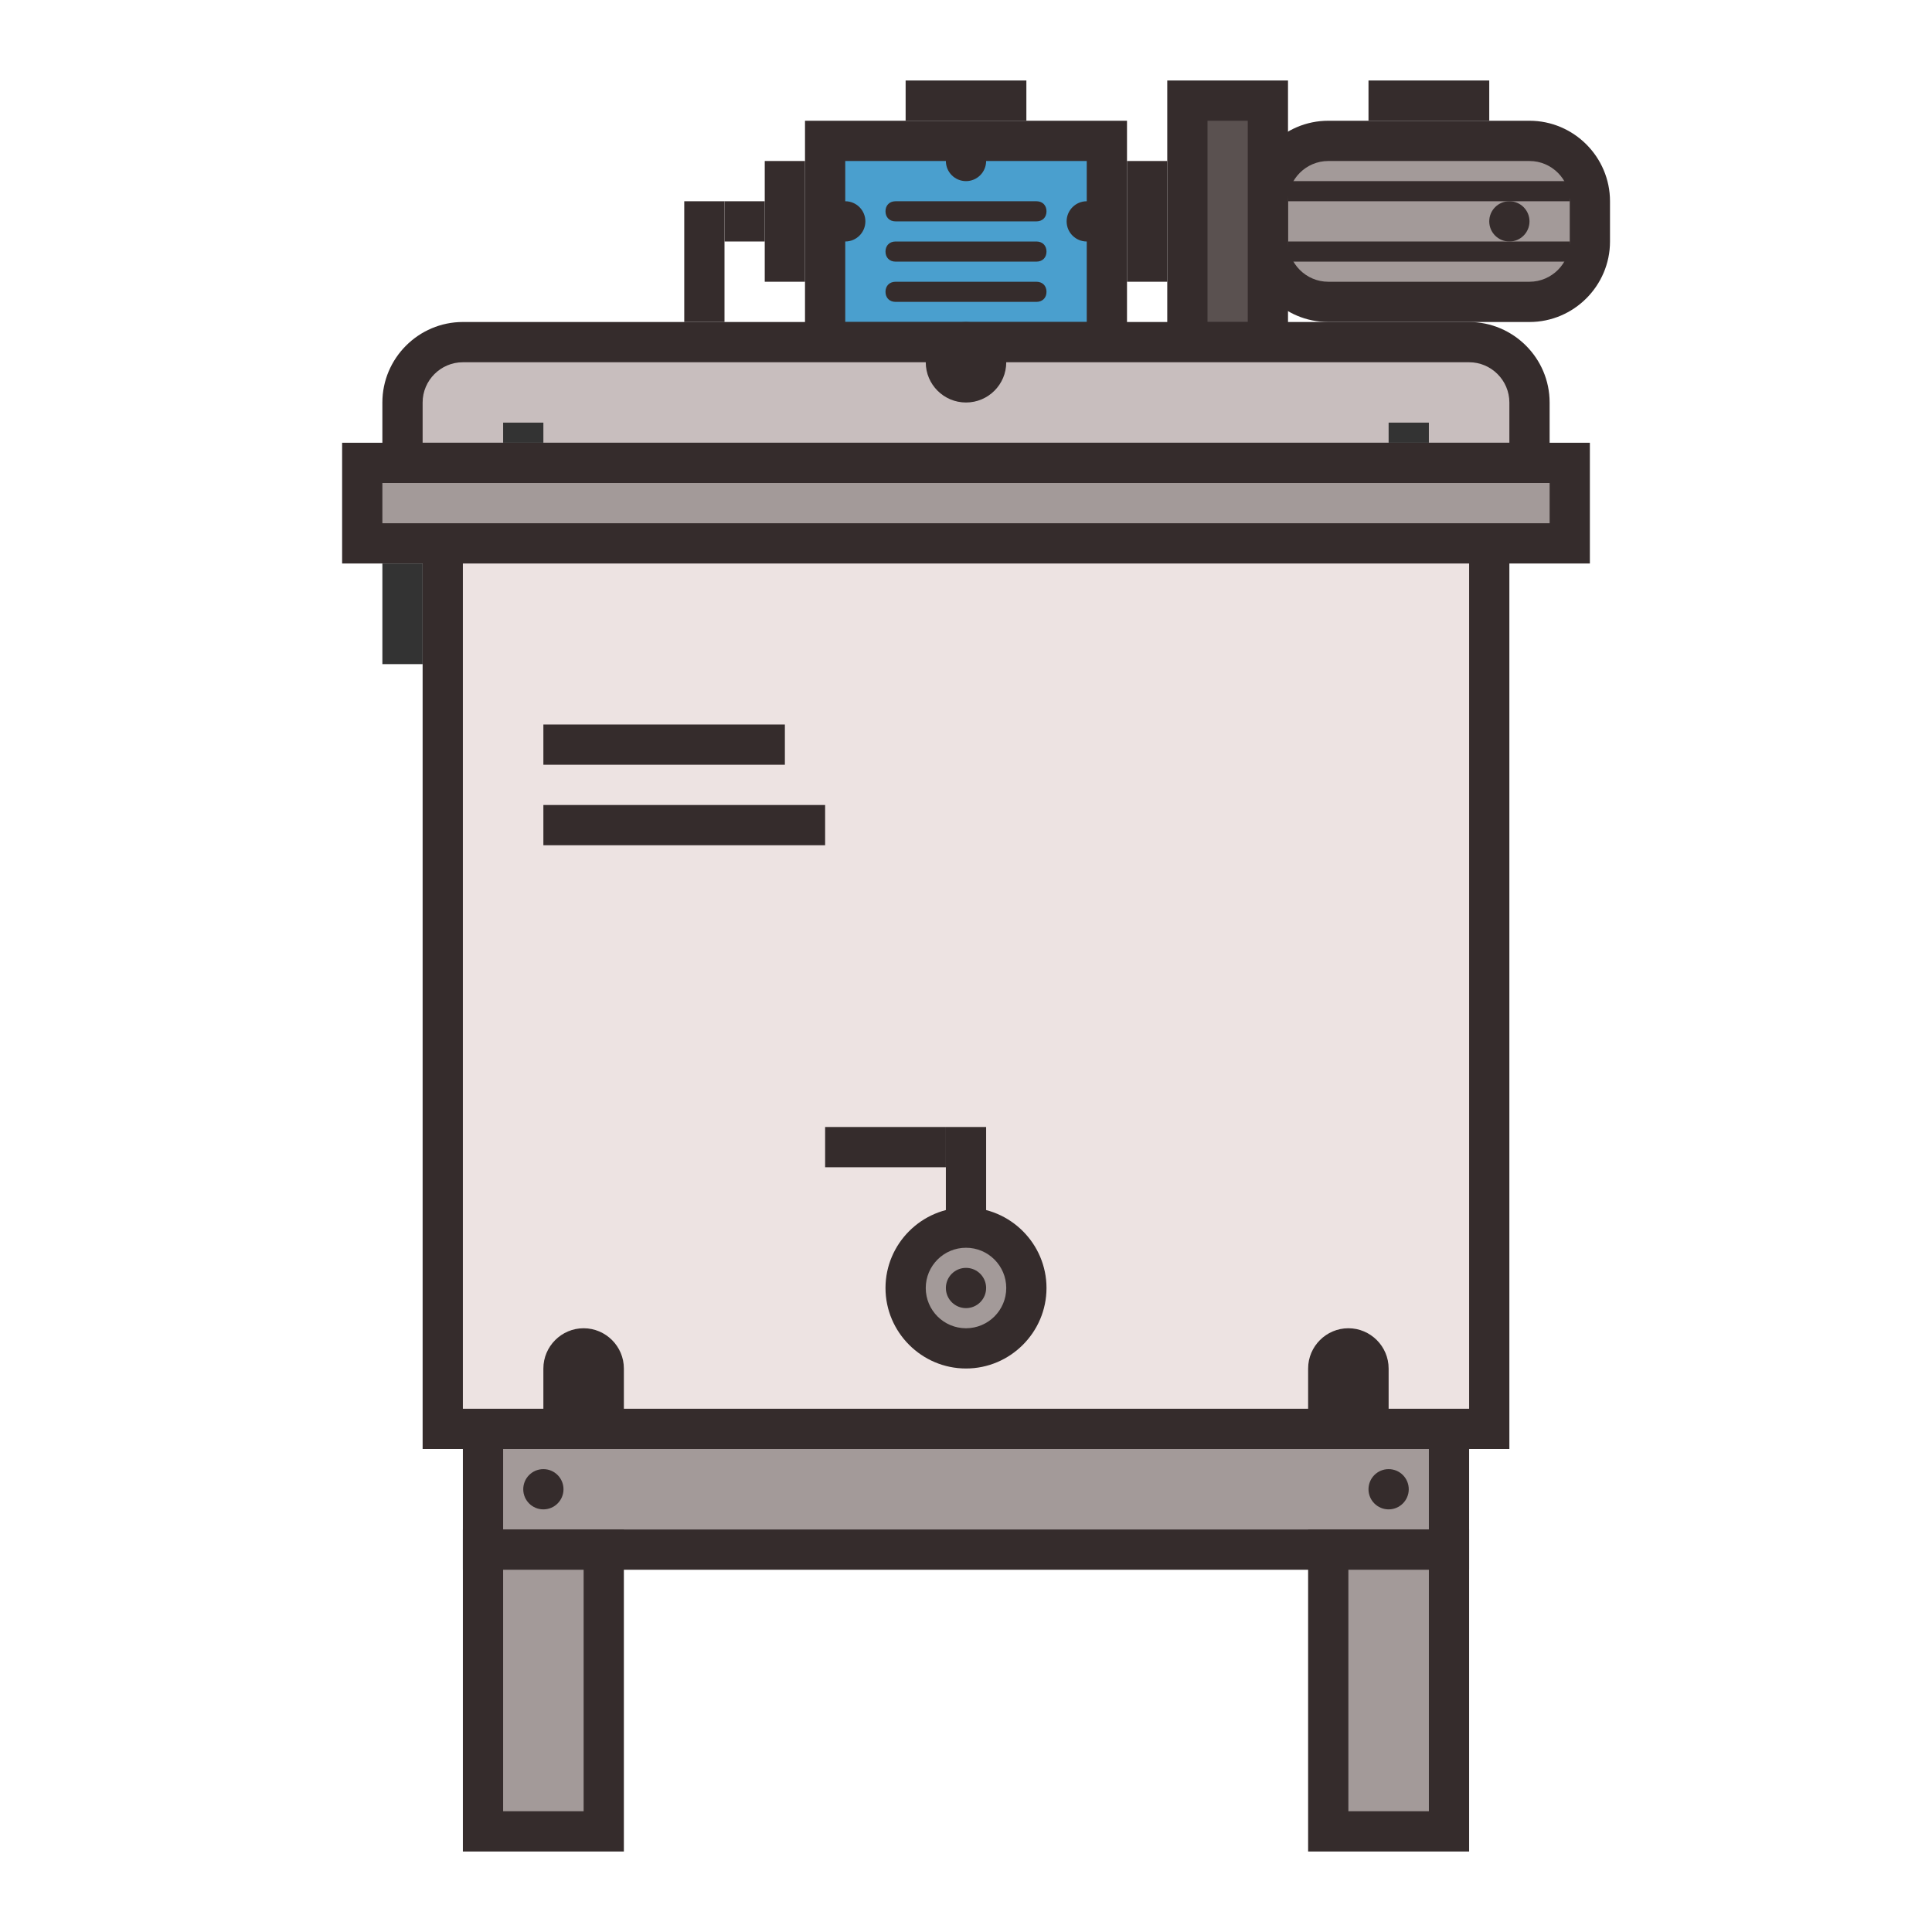 <?xml version="1.0" encoding="utf-8"?>
<!-- Generator: Adobe Illustrator 19.0.0, SVG Export Plug-In . SVG Version: 6.00 Build 0)  -->
<svg version="1.1" id="icons" xmlns="http://www.w3.org/2000/svg" xmlns:xlink="http://www.w3.org/1999/xlink" x="0px" y="0px"
	 viewBox="0 0 96 96" style="enable-background:new 0 0 96 96;" xml:space="preserve">
<style type="text/css">
	.st0{fill:#352C2C;}
	.st1{fill:#A39A99;}
	.st2{fill:#4A9FCE;}
	.st3{fill:#5A5150;}
	.st4{fill:#C8BEBE;}
	.st5{fill:#333333;}
	.st6{fill:#EDE3E2;}
</style>
<g id="XMLID_1843_">
	<g id="XMLID_1872_">
		<g id="XMLID_1866_">
			<path id="XMLID_1867_" class="st0" d="M66,16c-2.2,0-4-1.8-4-4v-2c0-2.2,1.8-4,4-4h10c2.2,0,4,1.8,4,4v2c0,2.2-1.8,4-4,4H66z"/>
			<path id="XMLID_1865_" class="st1" d="M76,14H66c-1.1,0-2-0.9-2-2v-2c0-1.1,0.9-2,2-2h10c1.1,0,2,0.9,2,2v2
				C78,13.1,77.1,14,76,14z"/>
			<rect id="XMLID_1868_" x="64" y="9" class="st0" width="14" height="1"/>
			<rect id="XMLID_1870_" x="64" y="12" class="st0" width="14" height="1"/>
			<circle id="XMLID_1869_" class="st0" cx="75" cy="11" r="1"/>
			<rect id="XMLID_1871_" x="68" y="4" class="st0" width="6" height="2"/>
		</g>
		<g id="XMLID_1848_">
			<rect id="XMLID_1849_" x="40" y="6" class="st0" width="16" height="12"/>
			<rect id="XMLID_1847_" x="42" y="8" class="st2" width="12" height="8"/>
			<g id="XMLID_1851_">
				<path id="XMLID_1850_" class="st0" d="M51.5,11h-7c-0.3,0-0.5-0.2-0.5-0.5v0c0-0.3,0.2-0.5,0.5-0.5h7c0.3,0,0.5,0.2,0.5,0.5v0
					C52,10.8,51.8,11,51.5,11z"/>
				<path id="XMLID_1852_" class="st0" d="M51.5,13h-7c-0.3,0-0.5-0.2-0.5-0.5v0c0-0.3,0.2-0.5,0.5-0.5h7c0.3,0,0.5,0.2,0.5,0.5v0
					C52,12.8,51.8,13,51.5,13z"/>
				<path id="XMLID_1853_" class="st0" d="M51.5,15h-7c-0.3,0-0.5-0.2-0.5-0.5v0c0-0.3,0.2-0.5,0.5-0.5h7c0.3,0,0.5,0.2,0.5,0.5v0
					C52,14.8,51.8,15,51.5,15z"/>
			</g>
			<rect id="XMLID_1854_" x="38" y="8" class="st0" width="2" height="6"/>
			<rect id="XMLID_1862_" x="56" y="8" class="st0" width="2" height="6"/>
			<rect id="XMLID_1856_" x="36" y="10" class="st0" width="2" height="2"/>
			<rect id="XMLID_1855_" x="34" y="10" class="st0" width="2" height="6"/>
			<circle id="XMLID_1857_" class="st0" cx="48" cy="8" r="1"/>
			<circle id="XMLID_1858_" class="st0" cx="42" cy="11" r="1"/>
			<circle id="XMLID_1859_" class="st0" cx="54" cy="11" r="1"/>
			<rect id="XMLID_1860_" x="45" y="4" class="st0" width="6" height="2"/>
			<g id="XMLID_1863_">
				<rect id="XMLID_1864_" x="58" y="4" class="st0" width="6" height="14"/>
				<rect id="XMLID_1861_" x="60" y="6" class="st3" width="2" height="10"/>
			</g>
		</g>
	</g>
	<g id="XMLID_1821_">
		<path id="XMLID_1822_" class="st0" d="M23,26c-2.2,0-4-1.8-4-4v-2c0-2.2,1.8-4,4-4h50c2.2,0,4,1.8,4,4v2c0,2.2-1.8,4-4,4H23z"/>
		<path id="XMLID_1820_" class="st4" d="M73,24H23c-1.1,0-2-0.9-2-2v-2c0-1.1,0.9-2,2-2h50c1.1,0,2,0.9,2,2v2C75,23.1,74.1,24,73,24
			z"/>
		<circle id="XMLID_1839_" class="st0" cx="48" cy="18" r="2"/>
		<rect id="XMLID_1844_" x="69" y="21" class="st5" width="2" height="1"/>
		<rect id="XMLID_1846_" x="25" y="21" class="st5" width="2" height="1"/>
	</g>
	<g id="XMLID_1836_">
		<g id="XMLID_1791_">
			<rect id="XMLID_1792_" x="23" y="70" class="st0" width="50" height="8"/>
			<rect id="XMLID_1777_" x="25" y="72" class="st1" width="46" height="4"/>
			<circle id="XMLID_1835_" class="st0" cx="27" cy="74" r="1"/>
			<circle id="XMLID_1837_" class="st0" cx="69" cy="74" r="1"/>
		</g>
		<g id="XMLID_1794_">
			<rect id="XMLID_1795_" x="23" y="76" class="st0" width="8" height="16"/>
			<rect id="XMLID_1793_" x="25" y="78" class="st1" width="4" height="12"/>
		</g>
		<g id="XMLID_1797_">
			<rect id="XMLID_1816_" x="65" y="76" class="st0" width="8" height="16"/>
			<rect id="XMLID_1798_" x="67" y="78" class="st1" width="4" height="12"/>
		</g>
	</g>
	<g id="XMLID_1817_">
		<rect id="XMLID_1818_" x="21" y="22" class="st0" width="54" height="50"/>
		<rect id="XMLID_1796_" x="23" y="24" class="st6" width="50" height="46"/>
		<g id="XMLID_1832_">
			<rect id="XMLID_1834_" x="27" y="36" class="st0" width="12" height="2"/>
			<rect id="XMLID_1833_" x="27" y="40" class="st0" width="14" height="2"/>
		</g>
		<g id="XMLID_1831_">
			<g id="XMLID_1830_">
				<rect id="XMLID_1828_" x="47" y="56" class="st0" width="2" height="6"/>
				<rect id="XMLID_1829_" x="41" y="56" class="st0" width="6" height="2"/>
			</g>
			<g id="XMLID_1826_">
				<path id="XMLID_1827_" class="st0" d="M48,68c-2.2,0-4-1.8-4-4s1.8-4,4-4c2.2,0,4,1.8,4,4S50.2,68,48,68z"/>
				<circle id="XMLID_1825_" class="st1" cx="48" cy="64" r="2"/>
				<circle id="XMLID_1845_" class="st0" cx="48" cy="64" r="1"/>
			</g>
		</g>
		<path id="XMLID_1838_" class="st0" d="M29,72L29,72c-1.1,0-2-0.9-2-2v-2c0-1.1,0.9-2,2-2h0c1.1,0,2,0.9,2,2v2
			C31,71.1,30.1,72,29,72z"/>
		<path id="XMLID_1840_" class="st0" d="M67,72L67,72c-1.1,0-2-0.9-2-2v-2c0-1.1,0.9-2,2-2l0,0c1.1,0,2,0.9,2,2v2
			C69,71.1,68.1,72,67,72z"/>
	</g>
	<g id="XMLID_1823_">
		<rect id="XMLID_1824_" x="17" y="22" class="st0" width="62" height="6"/>
		<rect id="XMLID_1819_" x="19" y="24" class="st1" width="58" height="2"/>
	</g>
	<rect id="XMLID_1842_" x="19" y="28" class="st5" width="2" height="5"/>
</g>
</svg>
